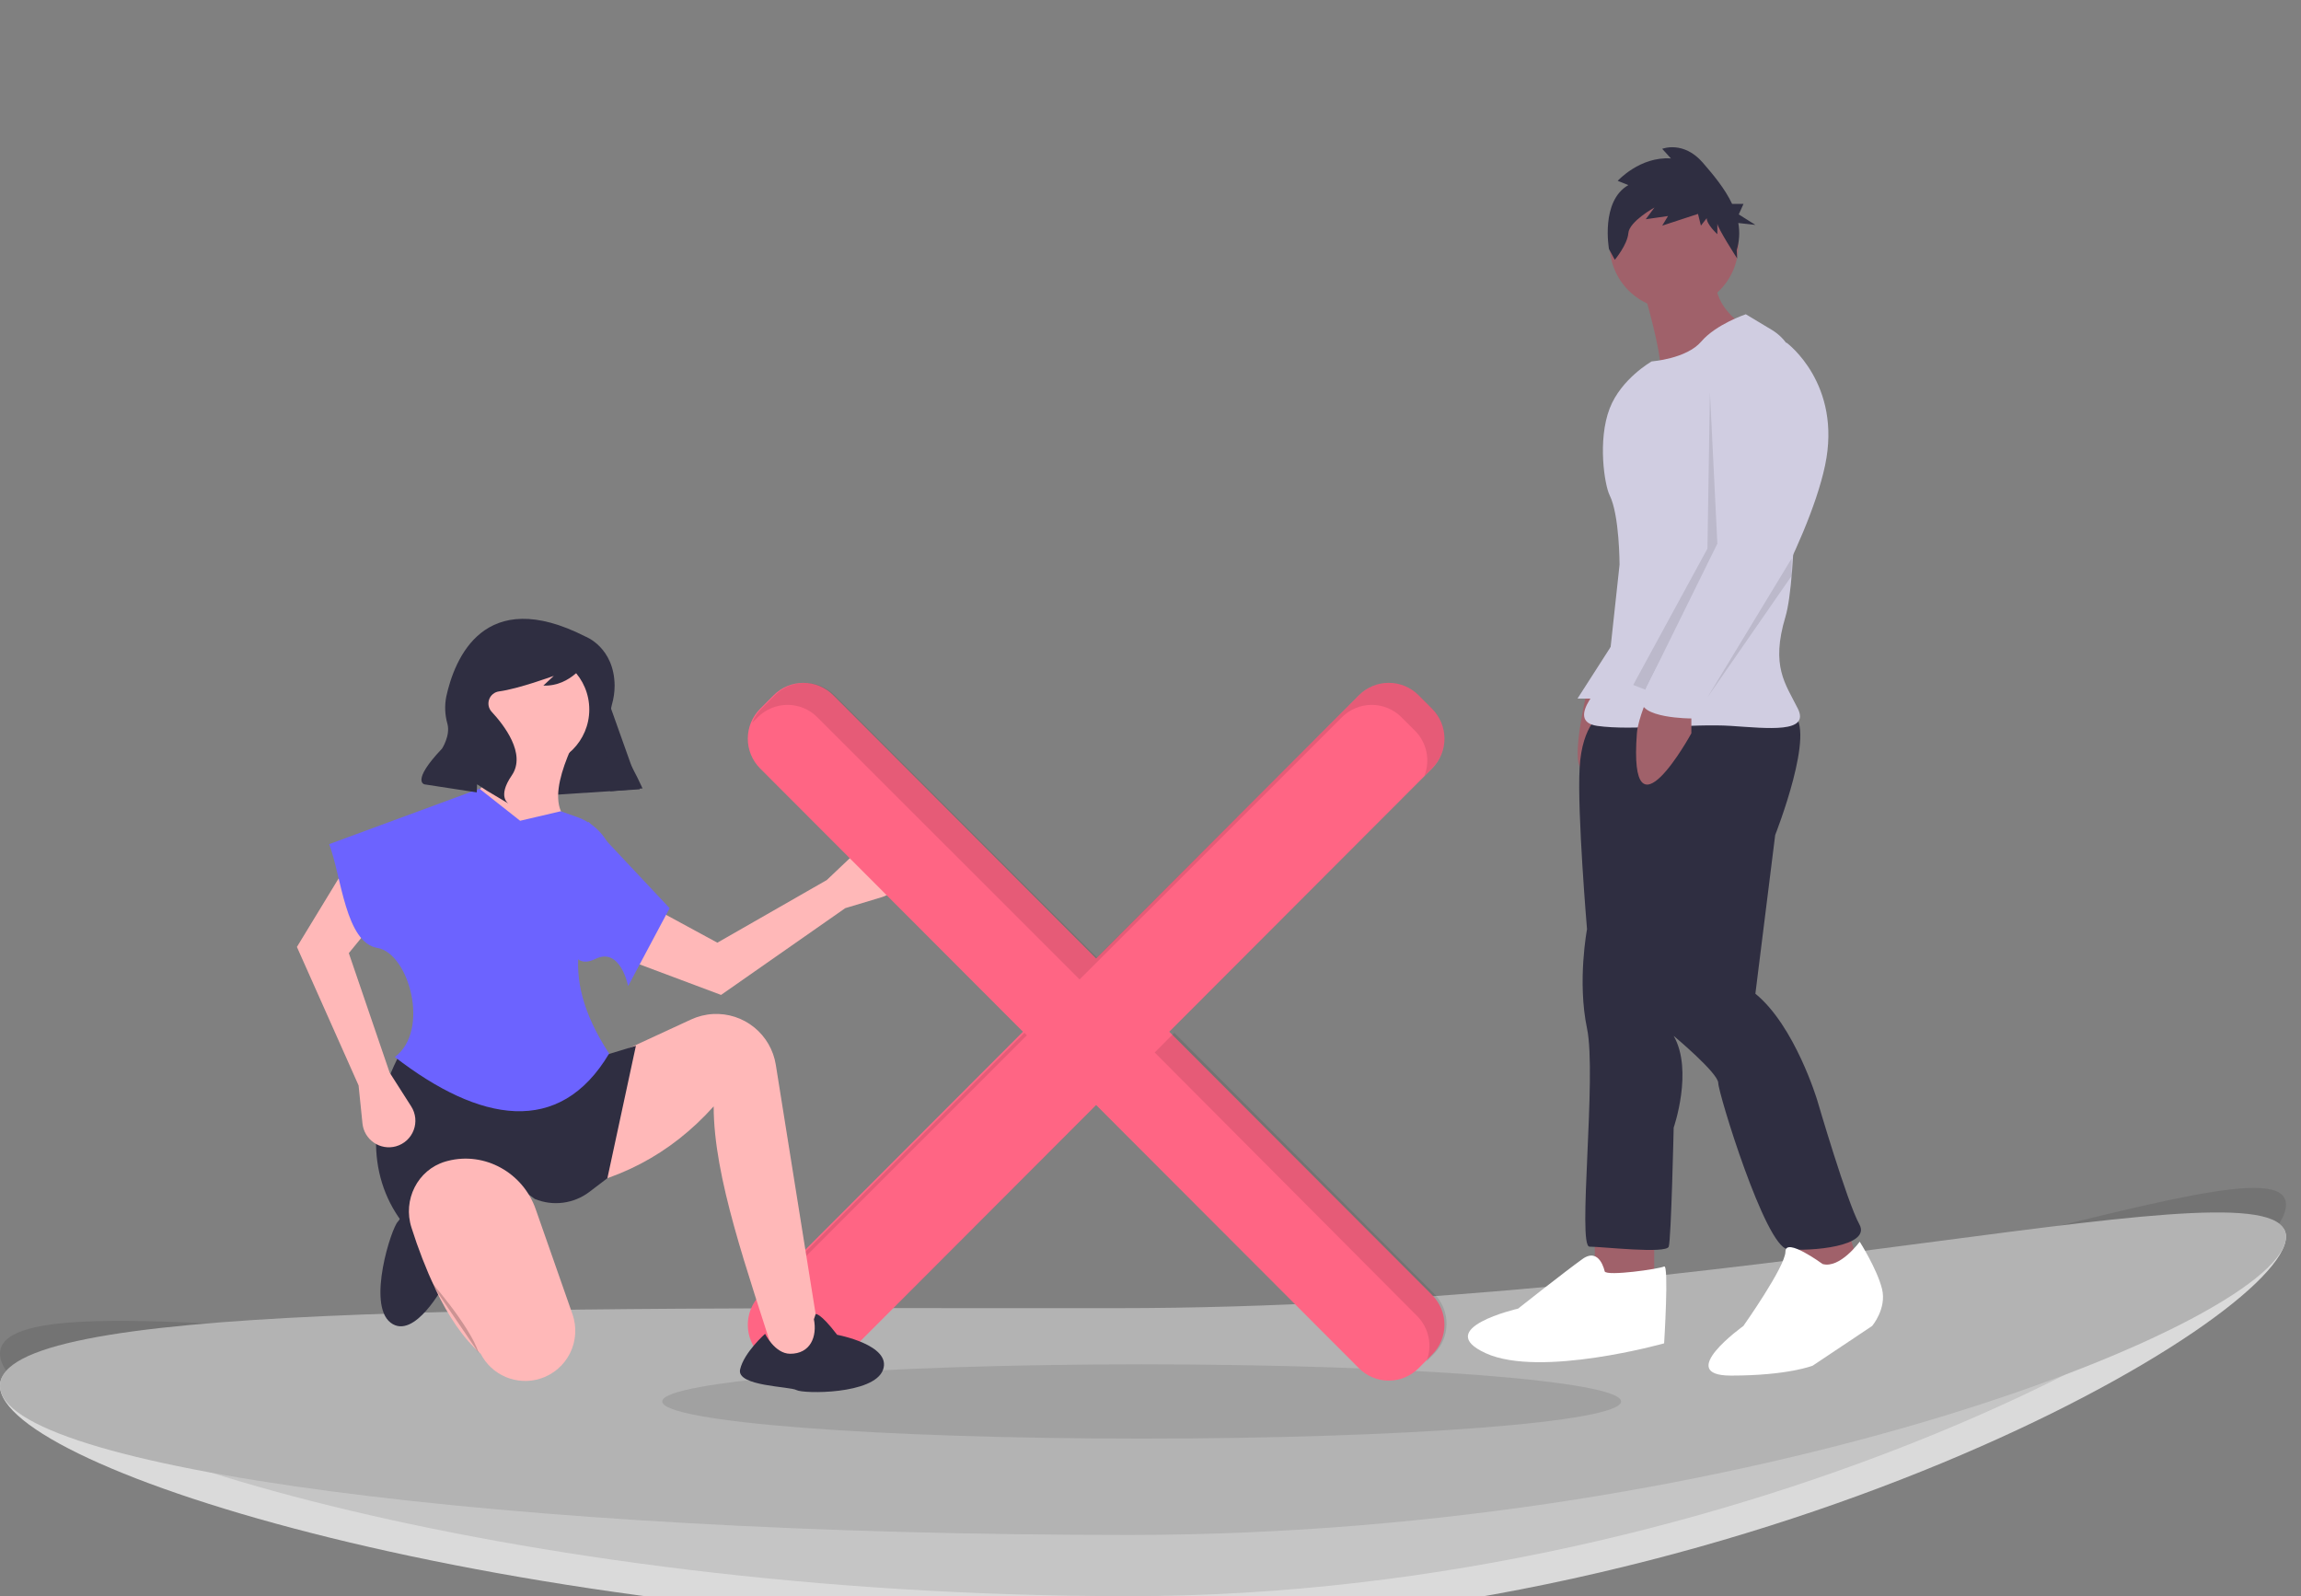 <svg width="284" height="197" viewBox="0 0 284 197" fill="none" xmlns="http://www.w3.org/2000/svg">
<rect x="0" y="0" width="284" height="197" fill="#808080" stroke="none"/>
<g clip-path="url(#clip0)">
<path d="M104.324 112.087L108.832 110.732C109.288 110.595 109.709 110.359 110.065 110.043C110.421 109.726 110.704 109.335 110.894 108.898C111.084 108.46 111.176 107.986 111.164 107.51C111.152 107.033 111.037 106.564 110.826 106.136C110.599 105.676 110.267 105.276 109.857 104.968C109.447 104.659 108.97 104.452 108.466 104.361C107.961 104.271 107.442 104.301 106.951 104.448C106.46 104.595 106.011 104.856 105.638 105.209L102.045 108.618L88.54 116.349L80.362 111.91L78.61 118.903L88.998 122.796L104.324 112.087Z" fill="#FFB8B8"/>
<path d="M282.147 152.637C282.147 162.802 216.312 200.95 139.351 200.95C62.389 200.95 0 181.207 0 171.042C0 160.877 60.858 172.959 137.819 172.959C214.78 172.959 282.147 142.472 282.147 152.637Z" fill="#DADADA"/>
<path opacity="0.1" d="M282.147 148.687C282.147 158.852 216.312 197 139.351 197C62.389 197 0 177.257 0 167.092C0 156.927 60.858 169.009 137.819 169.009C214.78 169.009 282.147 138.522 282.147 148.687Z" fill="black"/>
<path d="M282.147 152.637C282.147 162.802 216.312 189.447 139.351 189.447C62.389 189.447 0 181.207 0 171.042C0 160.878 60.858 161.456 137.819 161.456C214.78 161.456 282.147 142.473 282.147 152.637Z" fill="#B3B3B3"/>
<path opacity="0.1" d="M140.91 177.558C173.591 177.558 200.085 175.505 200.085 172.973C200.085 170.442 173.591 168.389 140.91 168.389C108.228 168.389 81.734 170.442 81.734 172.973C81.734 175.505 108.228 177.558 140.91 177.558Z" fill="black"/>
<path d="M176.757 87.479L175.085 85.804C174.109 84.827 172.786 84.278 171.407 84.278C170.027 84.278 168.704 84.827 167.728 85.804L135.288 118.295L102.848 85.804C101.873 84.827 100.55 84.278 99.17 84.278C97.79 84.278 96.467 84.827 95.492 85.804L93.819 87.479C93.336 87.963 92.953 88.537 92.692 89.169C92.43 89.801 92.296 90.479 92.296 91.163C92.296 91.847 92.43 92.525 92.692 93.157C92.953 93.789 93.336 94.363 93.819 94.847L126.259 127.339L93.819 159.83C93.336 160.314 92.953 160.888 92.692 161.52C92.43 162.152 92.296 162.83 92.296 163.514C92.296 164.198 92.43 164.876 92.692 165.508C92.953 166.14 93.336 166.714 93.819 167.198L95.492 168.873C96.467 169.85 97.79 170.399 99.17 170.399C100.55 170.399 101.873 169.85 102.848 168.873L135.288 136.382L167.728 168.873C168.704 169.85 170.027 170.399 171.407 170.399C172.786 170.399 174.109 169.85 175.085 168.873L176.757 167.198C177.733 166.221 178.281 164.896 178.281 163.514C178.281 162.132 177.733 160.807 176.757 159.83L144.317 127.339L176.757 94.847C177.733 93.87 178.281 92.545 178.281 91.163C178.281 89.781 177.733 88.456 176.757 87.479Z" fill="#FF6584"/>
<path opacity="0.1" d="M95.188 159.338L126.742 127.774L126.439 127.47L96.349 157.569C95.845 158.073 95.45 158.675 95.188 159.338Z" fill="black"/>
<path opacity="0.1" d="M93.53 88.519C94.503 87.546 95.824 86.999 97.201 86.999C98.578 86.999 99.898 87.546 100.872 88.519L133.252 120.886L165.631 88.519C166.605 87.546 167.925 86.999 169.302 86.999C170.679 86.999 172 87.546 172.974 88.519L174.643 90.188C175.359 90.904 175.85 91.813 176.056 92.805C176.261 93.796 176.172 94.826 175.799 95.768L176.76 94.806C177.242 94.325 177.625 93.752 177.886 93.123C178.147 92.493 178.281 91.818 178.281 91.137C178.281 90.455 178.147 89.78 177.886 89.15C177.625 88.521 177.242 87.949 176.76 87.467L175.091 85.798C174.117 84.825 172.797 84.278 171.42 84.278C170.043 84.278 168.722 84.825 167.748 85.798L135.369 118.165L102.989 85.798C102.016 84.825 100.695 84.278 99.318 84.278C97.941 84.278 96.62 84.825 95.647 85.798L93.977 87.467C93.475 87.968 93.082 88.567 92.822 89.226L93.53 88.519Z" fill="black"/>
<path opacity="0.1" d="M144.939 127.47L142.519 129.9L174.905 162.422C175.622 163.142 176.113 164.056 176.318 165.052C176.523 166.048 176.434 167.083 176.061 168.029L177.023 167.063C177.505 166.579 177.887 166.004 178.148 165.371C178.409 164.739 178.544 164.06 178.544 163.376C178.544 162.691 178.409 162.013 178.148 161.38C177.887 160.747 177.505 160.172 177.023 159.688L144.939 127.47Z" fill="black"/>
<path d="M195.768 85.766C195.768 85.766 193.629 94.948 195.463 94.948C197.296 94.948 200.963 90.663 200.963 90.663V88.215L195.768 85.766Z" fill="#A0616A"/>
<path d="M200.199 77.656L194.699 86.226H198.671L200.199 77.656Z" fill="#D0CDE1"/>
<path d="M204.171 152.334H196.838V158.455H204.171V152.334Z" fill="#A0616A"/>
<path d="M220.367 151.416L221.895 158.455L229.534 156.618L227.7 150.497L220.367 151.416Z" fill="#A0616A"/>
<path d="M197.712 88.062C197.712 88.062 195.267 89.286 194.962 94.795C194.656 100.304 195.878 114.689 195.878 114.689C195.878 114.689 194.656 121.116 195.878 126.931C197.101 132.746 194.656 153.864 196.184 153.864C197.712 153.864 205.657 154.782 205.962 153.864C206.268 152.946 206.573 139.173 206.573 139.173C206.573 139.173 209.018 132.134 206.573 127.849C206.573 127.849 212.074 132.44 212.074 133.664C212.074 134.889 217.879 153.864 220.63 154.17C223.38 154.476 231.019 153.864 229.491 151.109C227.963 148.355 224.296 135.807 224.296 135.807C224.296 135.807 221.546 126.625 216.657 122.646L219.102 103.059C219.102 103.059 224.296 89.898 221.241 88.062C218.185 86.226 197.712 88.062 197.712 88.062Z" fill="#2F2E41"/>
<path d="M206.616 38.175C211.004 38.175 214.561 34.612 214.561 30.217C214.561 25.823 211.004 22.26 206.616 22.26C202.228 22.26 198.671 25.823 198.671 30.217C198.671 34.612 202.228 38.175 206.616 38.175Z" fill="#A0616A"/>
<path d="M202.644 35.114C202.644 35.114 205.699 45.214 204.783 46.438C203.866 47.663 214.561 39.705 214.561 39.705C214.561 39.705 210.588 36.951 212.116 32.972L202.644 35.114Z" fill="#A0616A"/>
<path d="M215.477 38.787C215.477 38.787 211.811 40.011 209.977 42.154C208.144 44.296 203.866 44.602 203.866 44.602C203.866 44.602 200.084 46.735 198.671 50.417C197.165 54.341 198.04 59.866 198.671 61.129C199.893 63.578 199.893 69.699 199.893 69.699L198.366 83.777C198.366 83.777 192.865 88.98 197.143 89.592C201.421 90.204 209.06 89.286 213.644 89.592C218.228 89.898 223.422 90.51 221.894 87.45C220.367 84.389 218.533 82.247 220.367 76.126C221.801 71.336 221.739 53.427 221.644 45.864C221.631 44.825 221.353 43.807 220.836 42.907C220.32 42.006 219.581 41.253 218.692 40.719L215.477 38.787Z" fill="#D0CDE1"/>
<path d="M203.56 85.614C203.56 85.614 202.17 88.679 202.032 90.51C200.963 104.742 208.755 90.51 208.755 90.51V88.062L203.56 85.614Z" fill="#A0616A"/>
<path d="M224.95 156.006C224.95 156.006 220.367 152.64 220.367 154.476C220.367 156.312 215.172 163.658 215.172 163.658C215.172 163.658 206.616 169.779 213.644 169.779C220.672 169.779 223.728 168.555 223.728 168.555L231.062 163.658C231.062 163.658 232.895 161.515 232.284 159.067C231.673 156.618 229.534 153.252 229.534 153.252C229.534 153.252 227.089 156.618 224.95 156.006Z" fill="white"/>
<path d="M198.06 156.924C198.06 156.924 197.449 153.864 195.31 155.394C193.171 156.924 187.365 161.515 187.365 161.515C187.365 161.515 176.67 163.964 183.392 167.024C190.115 170.085 205.394 165.8 205.394 165.8C205.394 165.8 206.005 156.006 205.394 156.312C204.782 156.618 198.365 157.537 198.06 156.924Z" fill="white"/>
<path opacity="0.1" d="M211.047 48.428L211.964 67.097L203.081 85.117L201.574 84.542L210.741 67.709L211.047 48.428Z" fill="black"/>
<path d="M218.228 42.766L220.52 42.307C220.52 42.307 227.395 47.357 225.256 57.456C223.117 67.556 213.644 82.859 213.644 82.859C213.644 82.859 211.505 85.614 210.894 86.226C210.283 86.838 209.061 86.226 209.672 87.144C210.283 88.062 208.755 88.674 208.755 88.674C208.755 88.674 202.033 88.674 202.644 86.226C203.255 83.777 213.644 66.332 213.644 66.332L212.116 50.111C212.116 50.111 210.894 42.154 218.228 42.766Z" fill="#D0CDE1"/>
<path opacity="0.1" d="M221.131 71.076V68.933L210.741 86.073L221.131 71.076Z" fill="black"/>
<path d="M200.979 22.846L199.665 22.319C199.665 22.319 202.411 19.291 206.232 19.554L205.158 18.369C205.158 18.369 207.784 17.316 210.172 20.081C211.428 21.535 212.88 23.243 213.786 25.168H215.192L214.605 26.462L216.66 27.757L214.551 27.524C214.751 28.642 214.682 29.791 214.352 30.877L214.408 31.901C214.408 31.901 211.963 28.113 211.963 27.586V28.902C211.963 28.902 210.65 27.718 210.65 26.927L209.934 27.849L209.575 26.401L205.158 27.849L205.874 26.664L203.128 27.059L204.202 25.611C204.202 25.611 201.098 27.323 200.978 28.771C200.859 30.219 199.307 32.062 199.307 32.062L198.59 30.746C198.59 30.746 197.516 24.821 200.979 22.846Z" fill="#2F2E41"/>
<path d="M78.966 97.415L61.778 98.522L57.167 82.177L72.275 78.631L78.966 97.415Z" fill="#2F2E41"/>
<path d="M101.522 167.526L95.976 168.594C92.188 156.635 88.084 145.31 88.085 136.55C82.724 142.526 76.076 145.944 68.249 147.018L69.102 133.773L75.501 130.355L85.294 125.828C86.151 125.432 87.076 125.202 88.019 125.153C89.852 125.056 91.657 125.642 93.085 126.798C94.512 127.954 95.463 129.598 95.753 131.414L101.522 167.526Z" fill="#FFB8B8"/>
<path d="M100.669 162.185C100.669 162.185 101.2 161.96 103.324 164.743C103.324 164.743 110.105 166.008 108.984 169.071C107.862 172.133 99.143 172.037 98.314 171.569C97.486 171.101 90.89 171.111 91.346 169.03C91.802 166.949 94.429 164.623 94.429 164.623C94.429 164.623 95.637 167.075 97.515 167.085C100.029 167.099 100.882 164.962 100.455 162.826C100.451 162.806 100.685 162.198 100.669 162.185Z" fill="#2F2E41"/>
<path d="M57.734 154.901C57.734 154.901 58.565 157.176 54.824 158.546C54.824 158.546 51.155 165.504 48.209 163.246C45.264 160.987 48.32 151.523 49.109 150.779C49.897 150.035 52.12 142.849 54.225 144.05C56.33 145.251 57.965 148.899 57.965 148.899C57.965 148.899 51.188 151.079 54.394 156.125C54.394 156.125 55.792 156.22 57.734 154.901Z" fill="#2F2E41"/>
<path d="M65.748 94.568C69.605 94.568 72.732 91.436 72.732 87.572C72.732 83.709 69.605 80.577 65.748 80.577C61.891 80.577 58.764 83.709 58.764 87.572C58.764 91.436 61.891 94.568 65.748 94.568Z" fill="#FFB8B8"/>
<path d="M71.768 106.108H59.611L57.051 98.631C61.488 97.275 60.452 93.422 59.611 89.659H71.768C69.411 94.367 66.483 101.031 72.195 102.263L71.768 106.108Z" fill="#FFB8B8"/>
<path d="M74.967 145.416L72.757 147.098C71.806 147.822 70.684 148.283 69.5 148.438C68.316 148.593 67.113 148.434 66.009 147.979C59.678 143.226 54.515 144.651 50.439 151.824C45.55 146.298 45.009 138.293 49.373 130.034L73.581 130.569L78.486 129.073L74.967 145.416Z" fill="#2F2E41"/>
<path d="M66.642 170.167C65.255 170.594 63.762 170.519 62.424 169.955C61.087 169.39 59.99 168.373 59.327 167.08C57.151 165.161 55.316 162.413 53.724 159.071C52.581 156.62 51.6 154.096 50.787 151.517C49.685 148.109 51.528 144.386 54.956 143.366C55.058 143.336 55.161 143.307 55.266 143.28C59.843 142.103 64.543 144.748 66.108 149.214L70.657 162.2C70.932 162.986 71.046 163.82 70.992 164.652C70.938 165.483 70.717 166.295 70.343 167.039C69.968 167.783 69.447 168.443 68.811 168.981C68.175 169.518 67.437 169.922 66.642 170.167Z" fill="#FFB8B8"/>
<path opacity="0.2" d="M52.686 157.592C52.686 157.592 58.018 163.574 59.085 166.992L52.686 157.592Z" fill="black"/>
<path d="M44.258 133.966L44.737 138.656C44.785 139.131 44.937 139.589 45.18 139.999C45.424 140.409 45.754 140.761 46.147 141.03C46.54 141.299 46.987 141.479 47.457 141.558C47.927 141.636 48.408 141.611 48.867 141.484C49.361 141.347 49.816 141.096 50.196 140.751C50.575 140.406 50.869 139.976 51.052 139.497C51.236 139.018 51.304 138.502 51.253 137.991C51.201 137.48 51.03 136.989 50.754 136.556L48.089 132.379L43.053 117.638L48.947 110.43L42.42 107.389L36.646 116.874L44.258 133.966Z" fill="#FFB8B8"/>
<path d="M75.18 130.035C69.052 140.345 59.196 138.535 48.733 130.462C53.146 127.157 50.439 117.644 46.6 117.003C42.63 116.341 42.152 108.209 40.628 104.186L59.184 97.35L64.196 101.302L69.208 100.127L71.263 100.857C72.601 101.332 73.76 102.206 74.587 103.362C75.414 104.517 75.867 105.898 75.887 107.319C71.676 113.412 68.558 119.912 75.18 130.035Z" fill="#6C63FF"/>
<path d="M77.527 121.703C77.527 121.703 76.582 116.826 73.482 118.356C70.382 119.887 70.168 115.615 70.168 115.615L72.621 101.408L82.646 112.09L77.527 121.703Z" fill="#6C63FF"/>
<path d="M72.271 78.569C72.271 78.569 75.811 79.899 75.86 84.618C75.858 85.412 75.746 86.202 75.525 86.965C75.287 87.83 75.086 89.71 76.612 92.232C77.61 93.87 78.509 95.564 79.307 97.308L75.305 97.659L74.703 91.014C74.41 87.793 73.646 84.632 72.435 81.633L72.41 81.571C72.41 81.571 70.547 84.748 67.062 84.618L68.353 83.418C68.353 83.418 63.971 85.026 61.594 85.336C61.323 85.371 61.066 85.48 60.852 85.651C60.638 85.821 60.474 86.047 60.379 86.304C60.283 86.561 60.26 86.839 60.31 87.108C60.361 87.377 60.484 87.628 60.666 87.832C60.68 87.848 60.694 87.863 60.709 87.879C62.147 89.43 65.005 93.032 63.161 95.71C61.317 98.389 62.783 99.192 62.783 99.192L60.1 97.594L58.883 96.8L58.846 97.798L52.401 96.809C52.401 96.809 50.667 96.495 54.558 92.395C54.558 92.395 55.605 90.785 55.226 89.349C54.912 88.257 54.861 87.106 55.078 85.99C56.088 81.347 59.714 72.174 72.271 78.569Z" fill="#2F2E41"/>
</g>
<defs>
<clipPath id="clip0">
<rect width="284" height="197" fill="white"/>
</clipPath>
</defs>
</svg>
